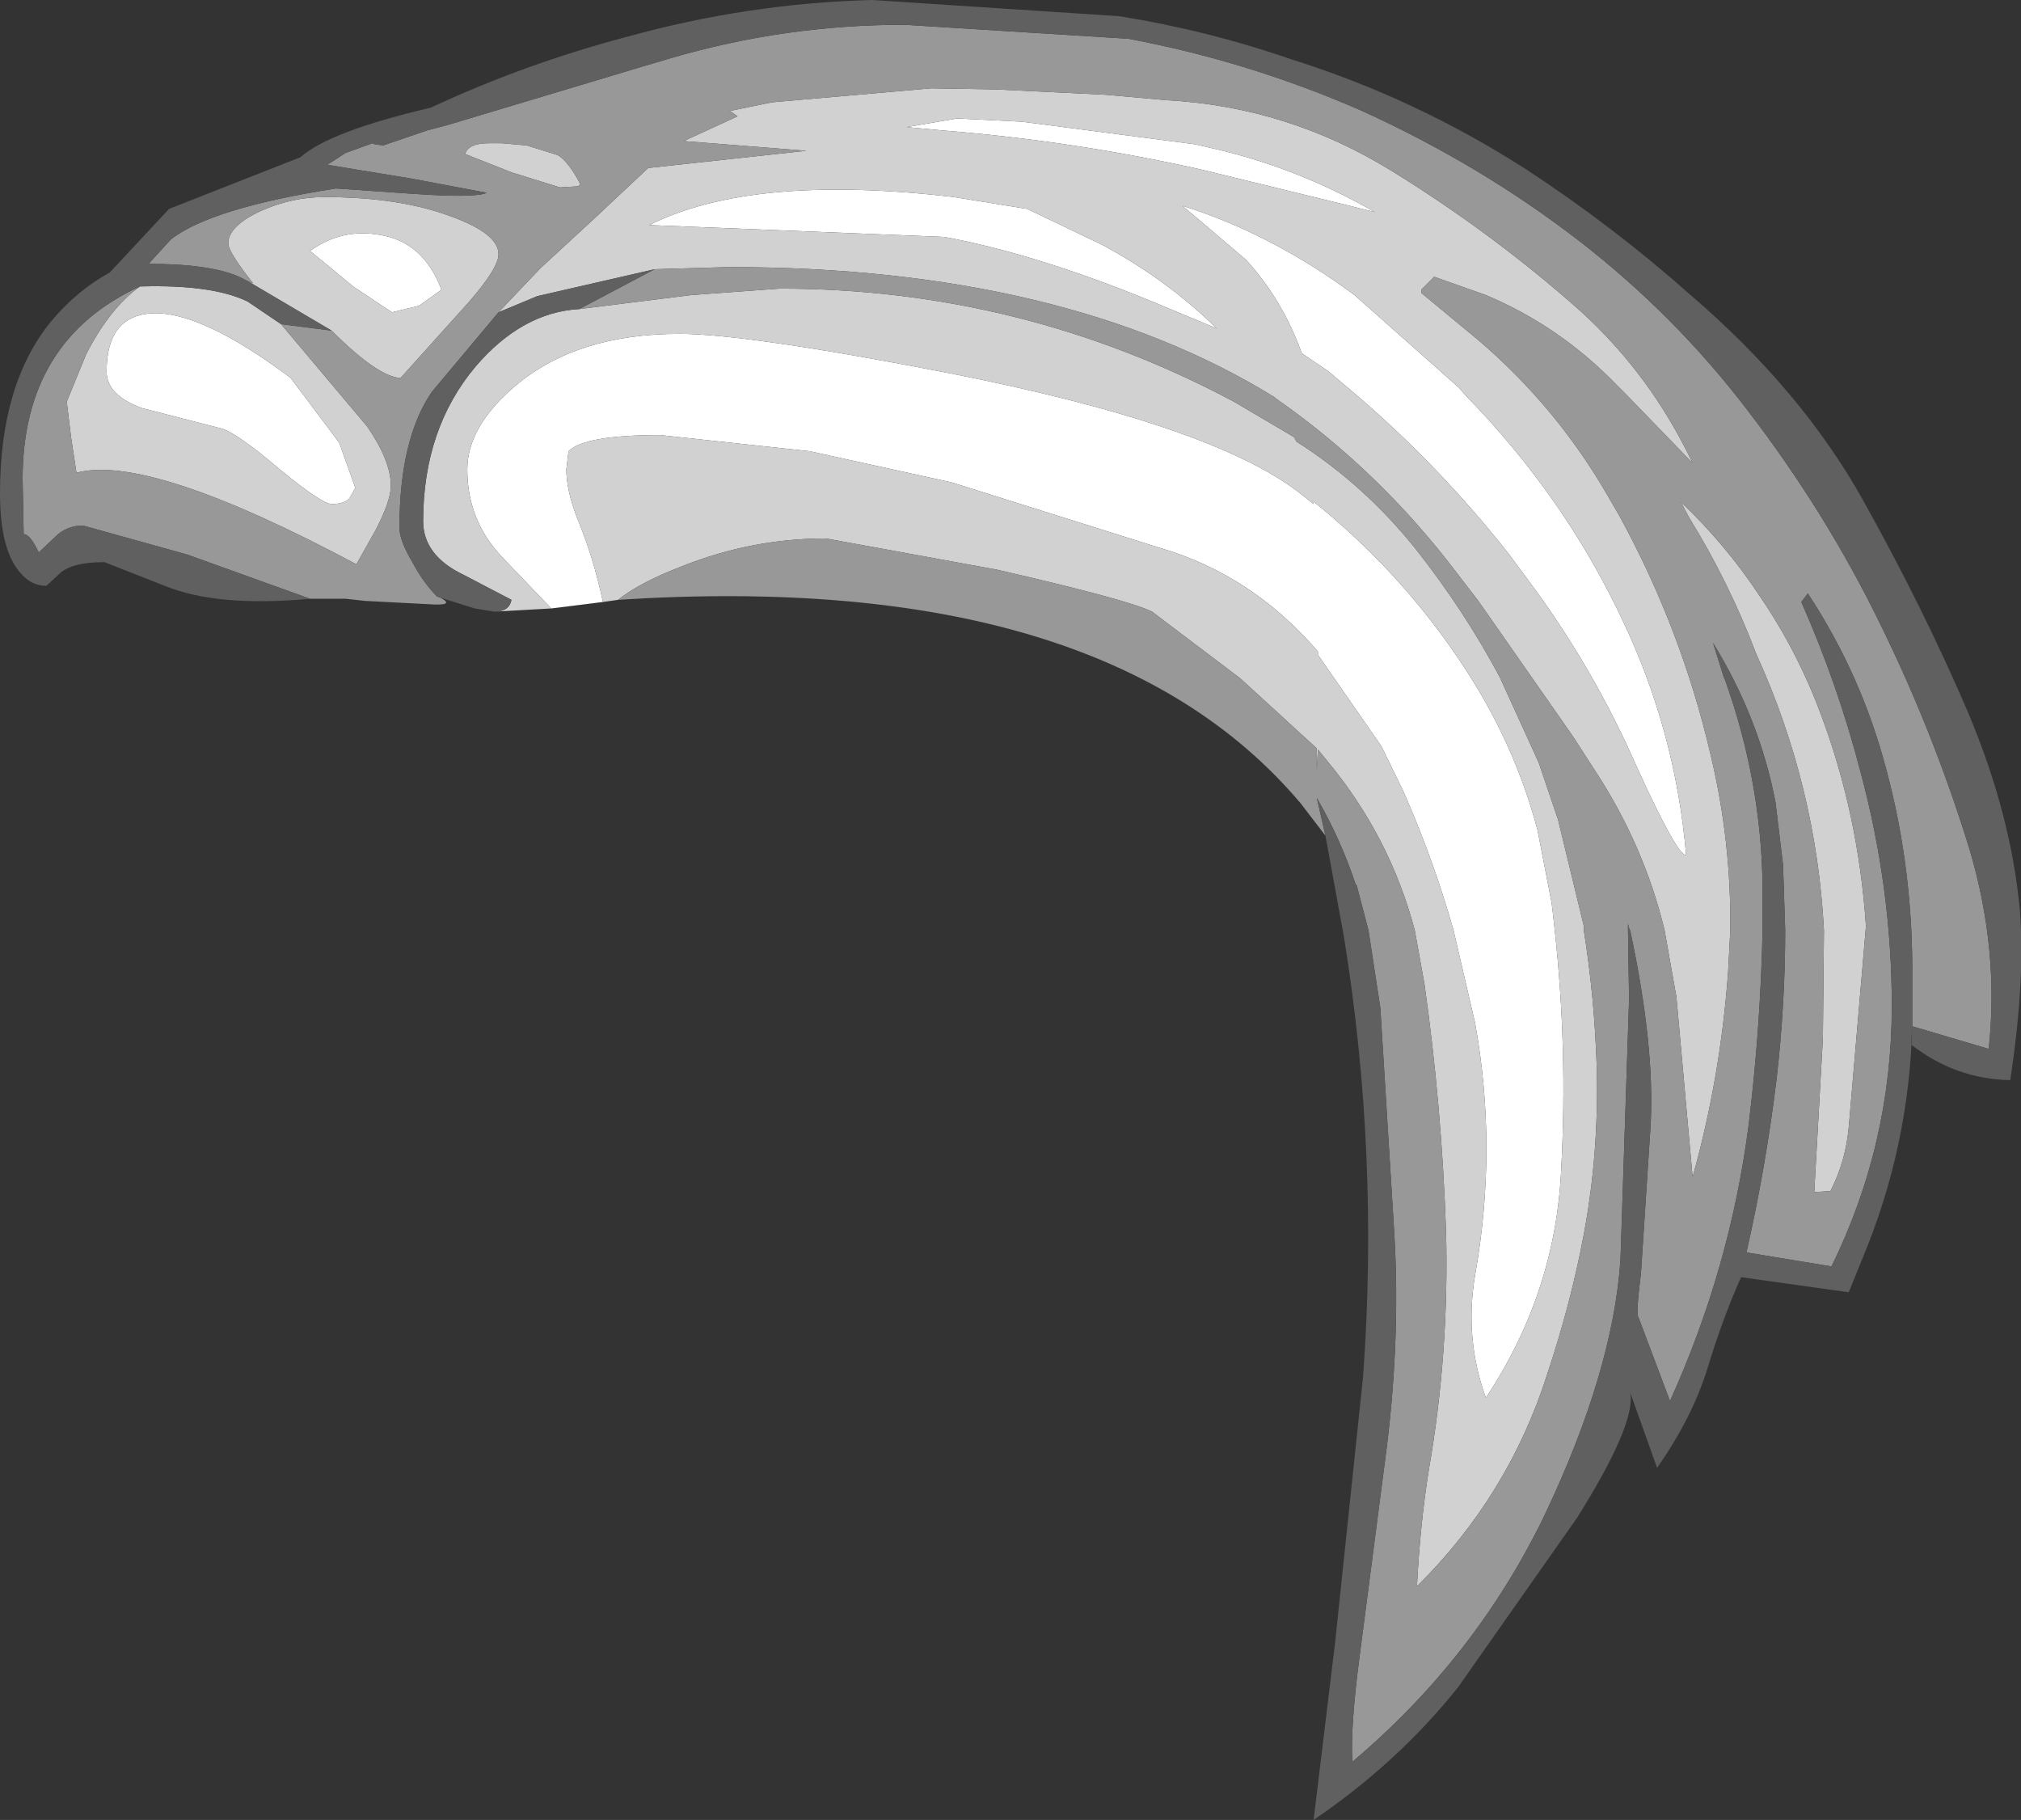 <?xml version="1.0" encoding="UTF-8" standalone="no"?>
<svg xmlns:ffdec="https://www.free-decompiler.com/flash" xmlns:xlink="http://www.w3.org/1999/xlink" ffdec:objectType="shape" height="84.5px" width="93.85px" xmlns="http://www.w3.org/2000/svg">
  <rect width="100%" height="100%" fill="#333333" stroke="none"/>
  <g transform="matrix(1.0, 0.0, 0.0, 1.0, 52.55, 53.55)">
    <path d="M25.75 -13.85 Q25.35 -13.8 23.5 -17.85 21.4 -22.65 18.35 -26.7 L17.5 -27.85 Q14.3 -31.9 10.45 -35.2 L9.15 -36.3 7.9 -37.15 Q7.0 -39.65 5.3 -41.5 L3.3 -43.2 2.35 -44.0 Q6.5 -42.7 10.35 -39.85 L15.2 -35.55 15.5 -35.2 Q20.05 -30.55 22.75 -24.85 25.25 -19.65 25.75 -13.85 M0.95 -39.55 Q-4.4 -41.75 -8.7 -42.55 L-22.4 -43.1 Q-17.6 -45.5 -8.25 -44.4 L-4.85 -43.85 -1.4 -42.2 Q1.6 -40.6 3.95 -38.3 L0.95 -39.55 M-8.1 -48.05 L-5.1 -47.9 2.95 -46.85 3.6 -46.7 Q7.65 -45.8 11.3 -43.7 L9.9 -44.05 3.35 -45.65 Q-2.6 -47.0 -8.85 -47.5 L-10.45 -47.65 -8.1 -48.05 M-26.95 -25.3 L-29.25 -27.7 Q-30.85 -29.4 -30.85 -31.75 -30.85 -33.75 -28.6 -35.65 -25.75 -38.05 -21.0 -38.05 -17.9 -38.05 -8.6 -36.25 3.65 -33.85 7.75 -30.7 L8.45 -30.15 8.4 -30.3 Q12.9 -26.7 15.9 -21.85 17.9 -18.6 18.85 -15.0 L19.5 -11.65 19.55 -11.25 19.65 -10.35 Q20.25 -4.85 19.95 0.7 19.7 6.45 16.45 11.35 15.45 8.6 15.95 5.65 17.0 -0.25 15.95 -6.05 L14.95 -10.35 Q14.0 -13.7 12.6 -16.85 L11.6 -18.9 8.65 -23.15 8.65 -23.3 Q5.6 -26.85 1.35 -28.1 L-8.35 -31.15 -14.95 -32.6 -21.9 -33.35 Q-25.4 -33.35 -26.15 -32.6 L-26.25 -31.75 Q-26.25 -30.8 -25.75 -29.5 -25.0 -27.7 -24.55 -25.6 L-26.95 -25.3 M-36.05 -30.9 L-36.3 -30.45 Q-36.5 -30.15 -37.15 -30.15 -37.6 -30.15 -39.55 -31.75 -41.55 -33.45 -42.25 -33.65 L-45.95 -34.6 Q-47.6 -35.2 -47.6 -36.3 -47.6 -38.85 -45.55 -39.0 -43.25 -39.15 -39.05 -36.0 L-36.8 -33.0 -36.05 -30.9 M-32.05 -40.1 Q-32.8 -39.55 -33.1 -39.35 L-34.35 -39.05 -36.15 -40.25 -38.15 -41.9 Q-36.7 -42.95 -34.95 -42.65 -32.9 -42.35 -32.05 -40.1" fill="#ffffff" fill-rule="evenodd" stroke="none"/>
    <path d="M-29.4 -39.05 L-27.45 -41.1 -24.9 -43.45 -22.45 -45.75 -15.1 -46.55 -20.8 -47.0 -18.3 -48.15 -18.65 -48.4 -18.4 -48.45 -16.7 -48.8 -9.3 -49.45 -6.35 -49.4 -1.2 -49.15 1.6 -48.9 Q7.25 -48.6 12.1 -45.6 16.8 -42.7 20.85 -39.1 24.1 -36.15 26.05 -32.05 L23.0 -35.2 22.55 -35.65 Q19.9 -38.4 16.45 -39.85 L14.05 -40.7 13.45 -40.1 13.45 -39.95 16.05 -37.8 Q19.7 -34.7 22.1 -30.55 L22.65 -29.6 Q25.55 -24.3 26.9 -18.45 27.85 -14.45 27.8 -10.35 L27.7 -8.45 Q27.35 -3.55 26.05 1.1 L25.3 -7.25 24.75 -10.35 Q23.8 -14.3 21.5 -17.8 L20.5 -19.35 16.1 -25.65 15.1 -26.95 Q11.5 -31.7 6.7 -35.05 L6.65 -35.1 Q-3.15 -41.15 -18.7 -41.15 L-22.15 -41.05 -27.6 -39.8 -29.4 -39.05 M-25.65 -39.2 L-20.45 -39.85 -16.35 -40.15 Q-5.1 -40.15 4.75 -34.9 L7.55 -33.25 7.65 -33.05 Q10.8 -31.05 13.2 -28.05 15.45 -25.2 17.1 -22.1 L18.9 -18.15 19.8 -15.5 21.0 -10.55 21.0 -10.35 Q21.5 -7.2 21.6 -3.95 21.7 0.0 21.0 3.75 20.4 6.95 19.3 10.25 17.5 15.9 13.25 20.1 13.4 17.2 13.8 14.7 14.75 9.25 14.6 3.6 14.4 -2.2 13.6 -7.85 L13.15 -10.35 Q12.0 -14.7 9.1 -18.2 L8.65 -18.75 8.6 -17.8 8.6 -18.8 5.05 -22.05 0.95 -25.15 Q-0.15 -25.7 -6.25 -27.1 L-14.2 -28.55 Q-17.65 -28.55 -20.9 -27.25 -22.85 -26.5 -23.85 -25.7 L-24.55 -25.6 Q-25.0 -27.7 -25.75 -29.5 -26.25 -30.8 -26.25 -31.75 L-26.15 -32.6 Q-25.4 -33.35 -21.9 -33.35 L-14.95 -32.6 -8.35 -31.15 1.35 -28.1 Q5.6 -26.85 8.65 -23.3 L8.65 -23.15 11.6 -18.9 12.6 -16.85 Q14.0 -13.7 14.95 -10.35 L15.95 -6.05 Q17.0 -0.25 15.95 5.65 15.45 8.6 16.45 11.35 19.7 6.45 19.95 0.7 20.25 -4.85 19.65 -10.35 L19.55 -11.25 19.5 -11.65 18.85 -15.0 Q17.9 -18.6 15.9 -21.85 12.9 -26.7 8.4 -30.3 L8.45 -30.15 7.75 -30.7 Q3.65 -33.85 -8.6 -36.25 -17.9 -38.05 -21.0 -38.05 -25.75 -38.05 -28.6 -35.65 -30.85 -33.75 -30.85 -31.75 -30.85 -29.4 -29.25 -27.7 L-26.95 -25.3 -29.6 -25.15 Q-28.9 -25.15 -28.8 -25.7 L-31.0 -26.85 Q-32.9 -27.75 -32.9 -29.35 -32.9 -33.65 -30.45 -36.55 -28.3 -39.05 -25.65 -39.2 M-41.05 -40.5 L-40.8 -40.4 Q-41.95 -41.85 -41.95 -42.25 -41.95 -43.05 -40.45 -43.75 -39.0 -44.4 -37.5 -44.4 -34.0 -44.4 -31.6 -43.5 -29.4 -42.7 -29.4 -41.75 -29.4 -41.1 -30.8 -39.5 L-33.95 -36.0 Q-35.0 -36.05 -37.15 -38.2 L-41.05 -40.5 M-39.5 -38.5 L-35.5 -33.75 Q-34.4 -32.15 -34.4 -31.0 -34.4 -30.3 -35.1 -28.95 L-36.0 -27.35 Q-45.65 -32.5 -49.0 -31.6 L-49.25 -33.25 -49.45 -34.9 -48.55 -37.1 Q-47.45 -39.25 -46.05 -40.25 -42.7 -40.35 -41.05 -39.55 L-39.5 -38.5 M34.1 -10.55 L33.3 -1.2 Q33.15 0.4 32.45 1.75 L31.7 1.8 32.1 -5.35 32.15 -10.35 Q31.8 -17.05 29.0 -23.2 27.75 -26.5 25.9 -29.5 L25.5 -30.25 Q27.6 -28.25 29.15 -25.9 30.9 -23.35 32.0 -20.4 33.75 -15.75 34.1 -10.55 M-8.1 -48.05 L-10.45 -47.65 -8.85 -47.5 Q-2.6 -47.0 3.35 -45.65 L9.9 -44.05 11.3 -43.7 Q7.65 -45.8 3.6 -46.7 L2.95 -46.85 -5.1 -47.9 -8.1 -48.05 M0.95 -39.55 L3.95 -38.3 Q1.6 -40.6 -1.4 -42.2 L-4.85 -43.85 -8.25 -44.4 Q-17.6 -45.5 -22.4 -43.1 L-8.7 -42.55 Q-4.4 -41.75 0.95 -39.55 M25.75 -13.85 Q25.25 -19.65 22.75 -24.85 20.05 -30.55 15.5 -35.2 L15.2 -35.55 10.35 -39.85 Q6.5 -42.7 2.35 -44.0 L3.3 -43.2 5.3 -41.5 Q7.0 -39.65 7.9 -37.15 L9.15 -36.3 10.45 -35.2 Q14.3 -31.9 17.5 -27.85 L18.35 -26.7 Q21.4 -22.65 23.5 -17.85 25.35 -13.8 25.75 -13.85 M-36.05 -30.9 L-36.8 -33.0 -39.05 -36.0 Q-43.25 -39.15 -45.55 -39.0 -47.6 -38.85 -47.6 -36.3 -47.6 -35.2 -45.95 -34.6 L-42.25 -33.65 Q-41.55 -33.45 -39.55 -31.75 -37.6 -30.15 -37.15 -30.15 -36.5 -30.15 -36.3 -30.45 L-36.05 -30.9 M-25.6 -45.0 L-25.7 -44.9 -26.55 -44.85 -28.8 -45.55 -30.95 -46.4 Q-30.8 -46.9 -29.85 -46.9 L-29.25 -46.9 -28.1 -46.8 -26.65 -46.35 Q-26.15 -46.05 -25.6 -45.0 M-32.05 -40.1 Q-32.9 -42.35 -34.95 -42.65 -36.7 -42.95 -38.15 -41.9 L-36.15 -40.25 -34.35 -39.05 -33.1 -39.35 Q-32.8 -39.55 -32.05 -40.1" fill="#d1d1d1" fill-rule="evenodd" stroke="none"/>
    <path d="M-22.15 -41.05 L-18.7 -41.15 Q-3.15 -41.15 6.65 -35.1 L6.7 -35.05 Q11.5 -31.7 15.1 -26.95 L16.1 -25.65 20.5 -19.35 21.5 -17.8 Q23.8 -14.3 24.75 -10.35 L25.3 -7.25 26.05 1.1 Q27.35 -3.55 27.7 -8.45 L27.8 -10.35 Q27.85 -14.45 26.9 -18.45 25.55 -24.3 22.65 -29.6 L22.1 -30.55 Q19.7 -34.7 16.05 -37.8 L13.45 -39.95 13.45 -40.1 14.05 -40.7 16.45 -39.85 Q19.9 -38.4 22.55 -35.65 L23.0 -35.2 26.05 -32.05 Q24.1 -36.15 20.85 -39.1 16.8 -42.7 12.1 -45.6 7.25 -48.6 1.6 -48.9 L-1.2 -49.15 -6.35 -49.4 -9.3 -49.45 -16.7 -48.8 -18.4 -48.45 -18.65 -48.4 -18.3 -48.15 -20.8 -47.0 -15.1 -46.55 -22.45 -45.75 -24.9 -43.45 -27.45 -41.1 -29.4 -39.05 -32.5 -35.35 Q-34.0 -33.15 -34.0 -29.05 -34.0 -28.45 -33.4 -27.45 -32.9 -26.5 -32.25 -25.85 L-32.1 -25.8 Q-31.35 -25.4 -32.7 -25.5 L-35.6 -25.65 -36.5 -25.75 -38.15 -25.75 -43.85 -27.8 -48.7 -29.15 Q-49.35 -29.15 -49.85 -28.75 L-50.75 -27.9 Q-51.15 -28.75 -51.45 -28.75 L-51.5 -31.3 Q-51.5 -37.75 -46.05 -40.25 -47.45 -39.25 -48.55 -37.1 L-49.45 -34.9 -49.25 -33.25 -49.0 -31.6 Q-45.65 -32.5 -36.0 -27.35 L-35.1 -28.95 Q-34.4 -30.3 -34.4 -31.0 -34.4 -32.15 -35.5 -33.75 L-39.5 -38.5 -37.15 -38.2 Q-35.0 -36.05 -33.95 -36.0 L-30.8 -39.5 Q-29.4 -41.1 -29.4 -41.75 -29.4 -42.7 -31.6 -43.5 -34.0 -44.4 -37.5 -44.4 -39.0 -44.4 -40.45 -43.75 -41.95 -43.05 -41.95 -42.25 -41.95 -41.85 -40.8 -40.4 L-41.05 -40.5 -41.45 -40.7 Q-42.8 -41.3 -45.65 -41.3 L-44.6 -42.45 Q-42.7 -43.9 -36.95 -44.8 L-33.35 -44.55 Q-30.45 -44.35 -29.95 -44.6 L-33.4 -45.25 -37.35 -45.9 -36.5 -46.45 -35.25 -46.9 -35.15 -46.85 -34.75 -46.8 -32.7 -47.5 -31.75 -47.75 -22.75 -50.45 -21.4 -50.85 Q-16.1 -52.4 -10.55 -52.4 L-0.15 -51.75 Q5.45 -50.7 10.7 -48.4 16.2 -45.9 20.8 -42.35 25.25 -38.9 28.6 -34.5 32.25 -29.75 34.8 -24.5 37.25 -19.5 38.9 -14.15 40.3 -9.45 39.8 -4.85 L36.25 -5.9 36.25 -8.1 Q36.3 -13.15 35.05 -17.8 33.9 -22.2 31.4 -26.0 L31.1 -25.6 Q32.8 -21.75 33.85 -17.7 35.3 -12.3 35.3 -6.85 35.3 -0.45 32.5 5.25 L28.55 4.6 Q29.45 0.65 29.95 -3.45 30.35 -6.95 30.35 -10.35 L30.25 -13.4 29.9 -16.3 Q29.15 -20.2 27.0 -23.7 L27.5 -22.1 27.55 -22.0 Q29.25 -17.25 29.3 -12.35 L29.3 -10.35 Q29.2 -5.8 28.65 -1.3 27.8 5.3 25.0 11.5 L23.55 7.65 Q23.4 7.55 23.65 5.6 L24.1 -1.3 Q24.3 -5.0 23.15 -10.35 L23.1 -10.45 23.05 -10.65 23.05 -10.35 23.1 -7.15 22.7 4.95 Q22.35 10.1 19.2 16.75 16.0 23.4 10.25 28.25 10.15 26.65 10.6 23.25 L11.75 14.4 Q12.5 8.9 12.2 3.75 L11.55 -6.75 11.0 -10.35 10.45 -12.45 10.4 -12.5 Q9.7 -14.6 8.6 -16.5 L9.0 -14.75 7.85 -16.25 Q-1.35 -27.15 -23.85 -25.7 -22.85 -26.5 -20.9 -27.25 -17.65 -28.55 -14.2 -28.55 L-6.25 -27.1 Q-0.15 -25.7 0.95 -25.15 L5.05 -22.05 8.6 -18.8 8.6 -17.8 8.65 -18.75 9.1 -18.2 Q12.0 -14.7 13.15 -10.35 L13.6 -7.85 Q14.4 -2.2 14.6 3.6 14.75 9.25 13.8 14.7 13.4 17.2 13.25 20.1 17.5 15.9 19.3 10.25 20.4 6.95 21.0 3.75 21.7 0.0 21.6 -3.95 21.5 -7.2 21.0 -10.35 L21.0 -10.55 19.8 -15.5 18.9 -18.15 17.1 -22.1 Q15.45 -25.2 13.2 -28.05 10.8 -31.05 7.65 -33.05 L7.55 -33.25 4.75 -34.9 Q-5.1 -40.15 -16.35 -40.15 L-20.45 -39.85 -25.65 -39.2 -22.15 -41.05 M34.1 -10.55 Q33.75 -15.75 32.0 -20.4 30.9 -23.35 29.15 -25.9 27.6 -28.25 25.5 -30.25 L25.9 -29.5 Q27.75 -26.5 29.0 -23.2 31.8 -17.05 32.15 -10.35 L32.1 -5.35 31.7 1.8 32.45 1.75 Q33.15 0.4 33.3 -1.2 L34.1 -10.55 M-25.6 -45.0 Q-26.15 -46.05 -26.65 -46.35 L-28.1 -46.8 -29.25 -46.9 -29.85 -46.9 Q-30.8 -46.9 -30.95 -46.4 L-28.8 -45.55 -26.55 -44.85 -25.7 -44.9 -25.6 -45.0" fill="#989898" fill-rule="evenodd" stroke="none"/>
    <path d="M-22.15 -41.05 L-25.65 -39.2 Q-28.3 -39.05 -30.45 -36.55 -32.9 -33.65 -32.9 -29.35 -32.9 -27.75 -31.0 -26.85 L-28.8 -25.7 Q-28.9 -25.15 -29.6 -25.15 L-30.5 -25.3 -32.1 -25.8 -32.25 -25.85 Q-32.9 -26.5 -33.4 -27.45 -34.0 -28.45 -34.0 -29.05 -34.0 -33.15 -32.5 -35.35 L-29.4 -39.05 -27.6 -39.8 -22.15 -41.05 M9.0 -14.75 L8.6 -16.5 Q9.7 -14.6 10.4 -12.5 L10.45 -12.45 11.0 -10.35 11.55 -6.75 12.2 3.75 Q12.5 8.9 11.75 14.4 L10.6 23.25 Q10.15 26.65 10.25 28.25 16.0 23.4 19.2 16.75 22.35 10.1 22.7 4.95 L23.1 -7.15 23.05 -10.35 23.05 -10.65 23.1 -10.45 23.15 -10.35 Q24.3 -5.0 24.1 -1.3 L23.65 5.6 Q23.4 7.55 23.55 7.65 L25.0 11.5 Q27.8 5.3 28.65 -1.3 29.2 -5.8 29.3 -10.35 L29.3 -12.35 Q29.25 -17.25 27.55 -22.0 L27.5 -22.1 27.0 -23.7 Q29.15 -20.2 29.9 -16.3 L30.25 -13.4 30.35 -10.35 Q30.35 -6.95 29.95 -3.45 29.45 0.65 28.55 4.6 L32.5 5.25 Q35.3 -0.45 35.3 -6.85 35.3 -12.3 33.85 -17.7 32.8 -21.75 31.1 -25.6 L31.4 -26.0 Q33.9 -22.2 35.05 -17.8 36.3 -13.15 36.25 -8.1 L36.25 -5.9 39.8 -4.85 Q40.3 -9.45 38.9 -14.15 37.25 -19.5 34.8 -24.5 32.25 -29.75 28.6 -34.5 25.25 -38.9 20.8 -42.35 16.2 -45.9 10.7 -48.4 5.45 -50.7 -0.15 -51.75 L-10.55 -52.4 Q-16.1 -52.4 -21.4 -50.85 L-22.75 -50.45 -31.75 -47.75 -32.7 -47.5 -34.75 -46.8 -35.15 -46.85 -35.25 -46.9 -36.5 -46.45 -37.35 -45.9 -33.4 -45.25 -29.95 -44.6 Q-30.45 -44.35 -33.35 -44.55 L-36.95 -44.8 Q-42.7 -43.9 -44.6 -42.45 L-45.65 -41.3 Q-42.8 -41.3 -41.45 -40.7 L-41.05 -40.5 -37.15 -38.2 -39.5 -38.5 -41.05 -39.55 Q-42.7 -40.35 -46.05 -40.25 -51.5 -37.75 -51.5 -31.3 L-51.45 -28.75 Q-51.15 -28.75 -50.75 -27.9 L-49.85 -28.75 Q-49.35 -29.15 -48.7 -29.15 L-43.85 -27.8 -38.15 -25.75 Q-42.45 -25.35 -44.9 -26.35 L-47.7 -27.45 Q-49.25 -27.45 -49.8 -26.9 L-50.4 -26.35 Q-51.1 -26.35 -51.6 -26.95 -52.55 -28.0 -52.55 -30.65 -52.55 -35.7 -50.2 -38.6 -49.0 -40.05 -47.45 -40.9 L-44.7 -43.85 -41.65 -45.05 -38.6 -46.25 Q-37.25 -47.45 -32.55 -48.55 -28.15 -50.6 -23.4 -51.85 -17.8 -53.4 -12.05 -53.55 L-0.6 -52.8 Q3.5 -52.15 7.4 -50.8 13.15 -49.0 18.3 -45.7 22.35 -43.05 25.9 -39.9 31.1 -35.45 33.95 -30.35 36.8 -25.25 38.85 -20.45 40.85 -15.7 41.25 -11.25 41.5 -8.0 40.8 -3.4 38.25 -3.45 36.2 -5.05 L36.25 -5.9 Q36.1 -0.3 33.95 4.85 L33.3 6.45 28.3 5.75 Q27.45 7.65 26.75 9.95 26.05 12.25 24.4 14.6 L23.15 11.1 Q23.45 12.5 20.7 16.9 L15.15 24.8 Q12.35 28.3 8.45 30.95 L9.45 22.7 10.75 10.35 Q11.5 0.0 9.85 -10.1 L9.0 -14.75" fill="#606060" fill-rule="evenodd" stroke="none"/>
  </g>
</svg>
